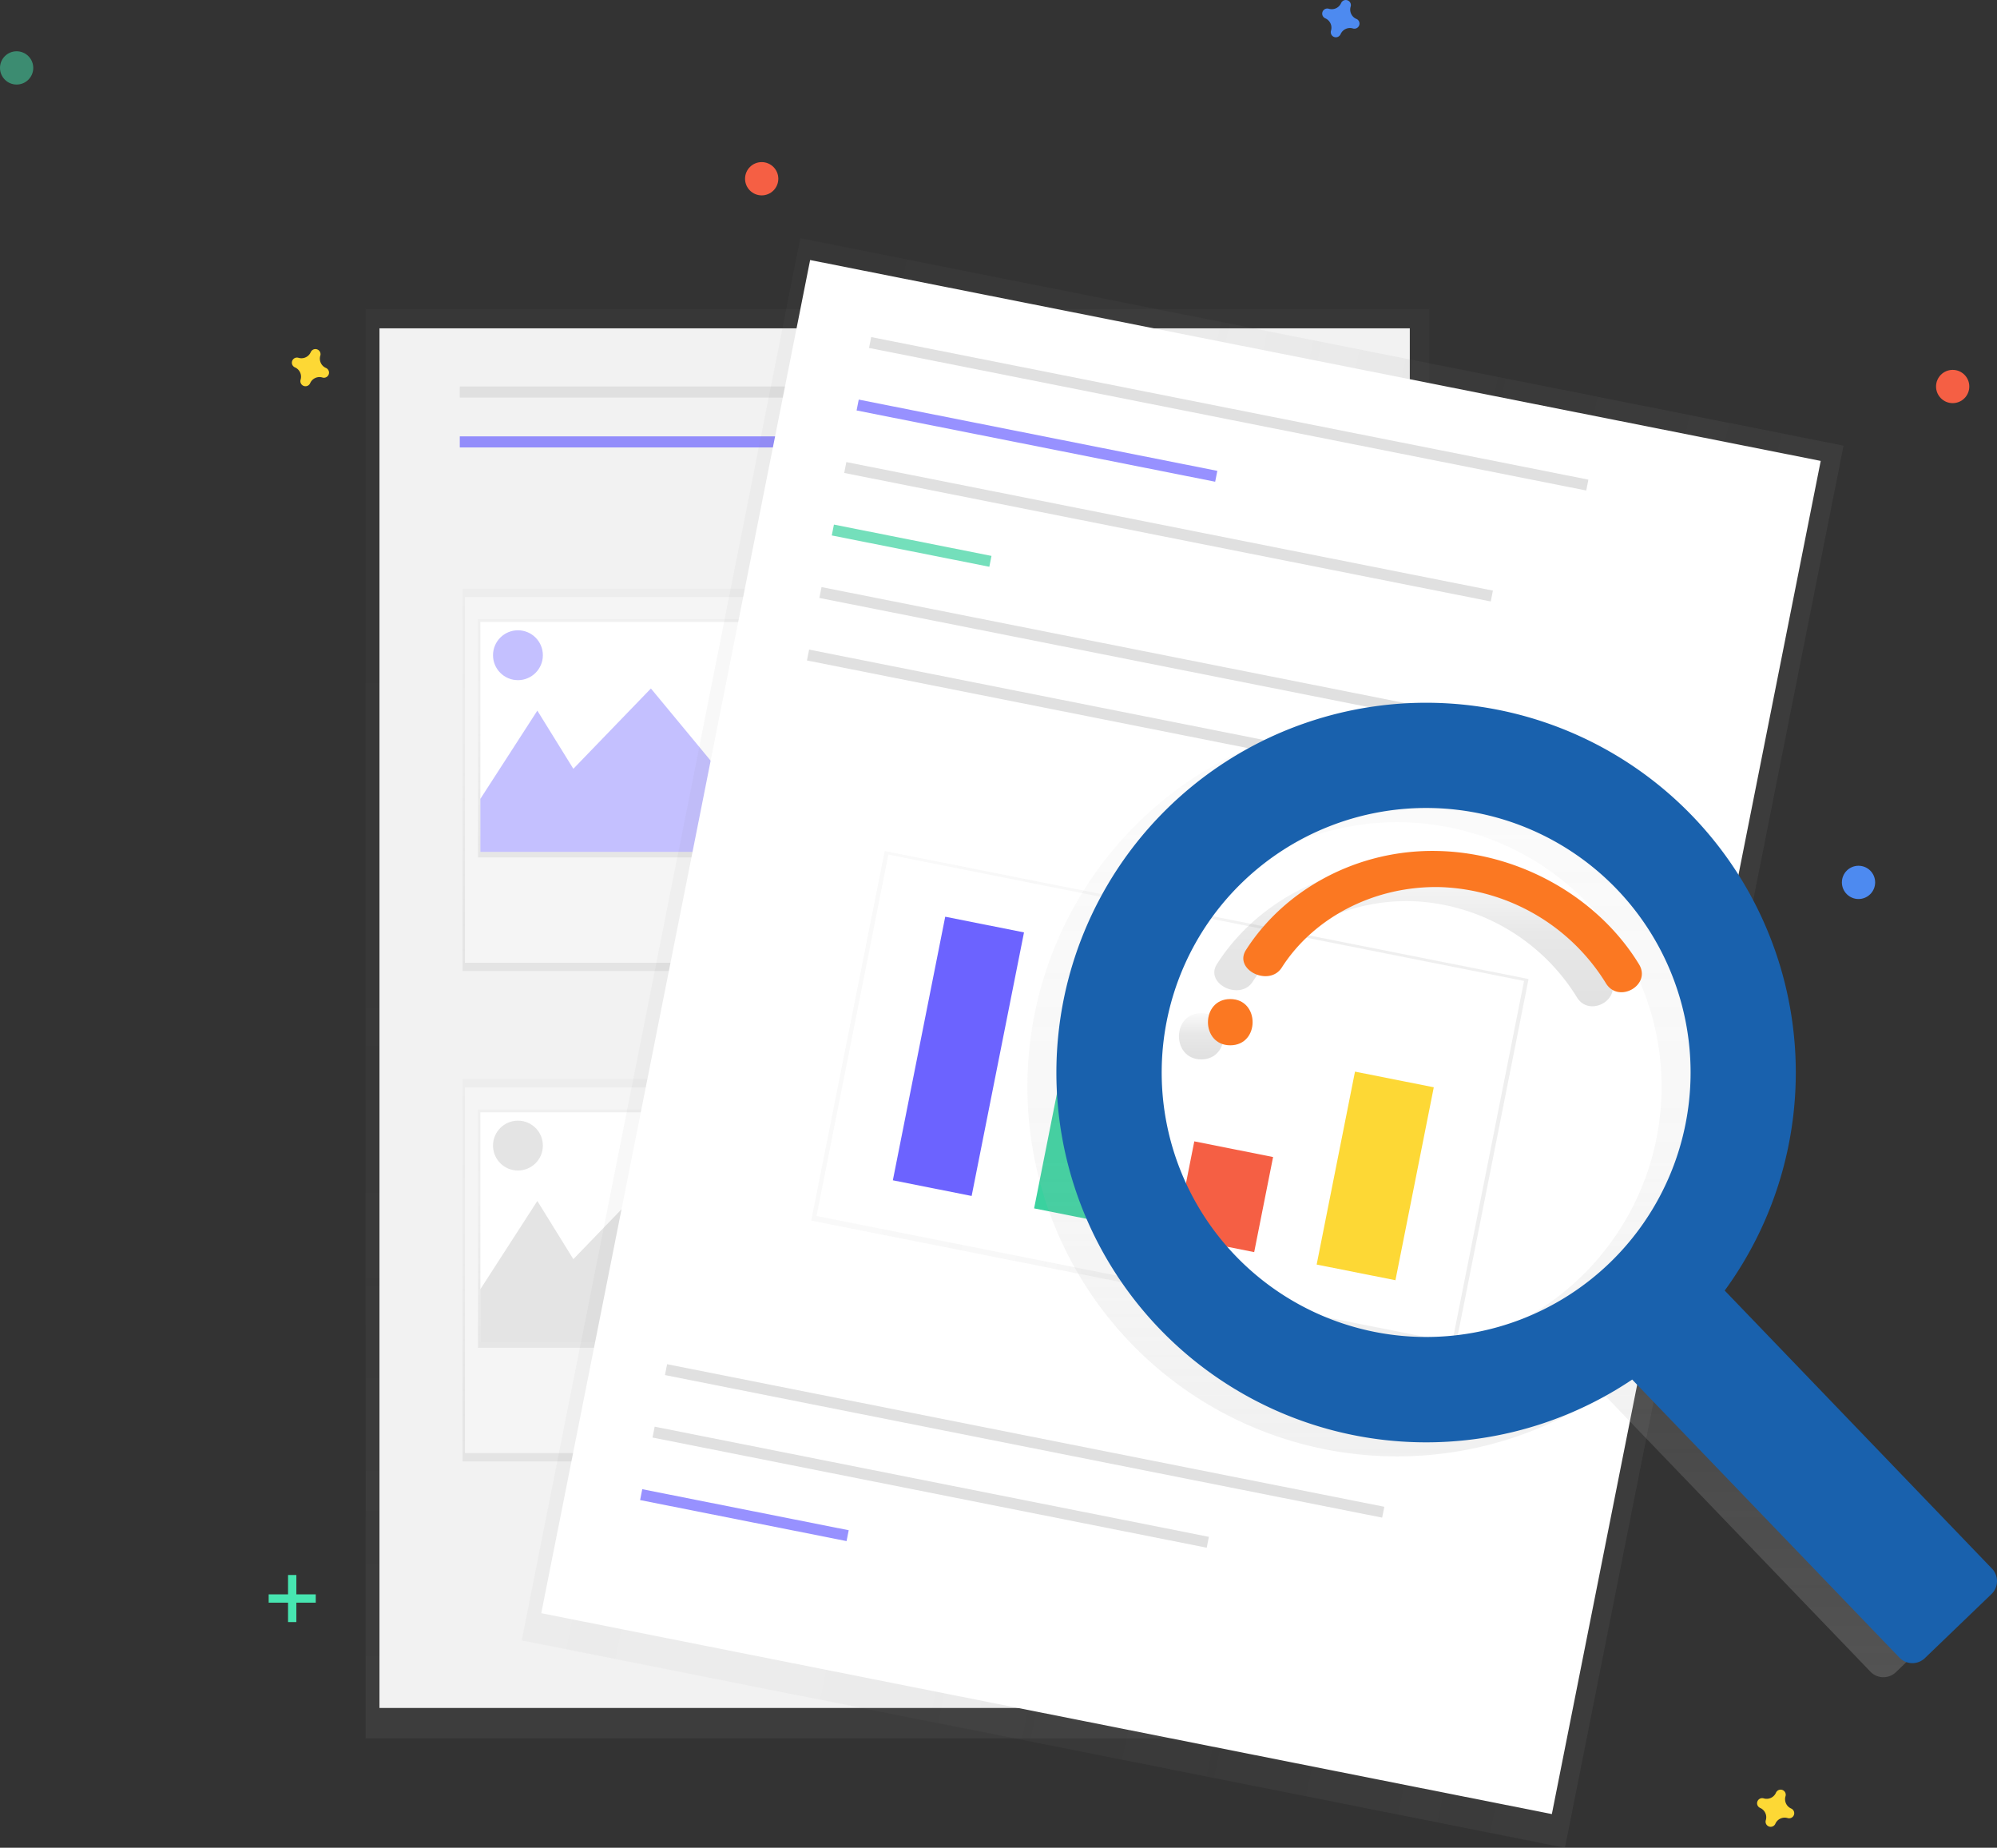 <svg xmlns="http://www.w3.org/2000/svg" xmlns:xlink="http://www.w3.org/1999/xlink" width="341.209" height="315.642" viewBox="0 0 341.209 315.642">
  <rect x="0" y="0" width="341.209" height="315.642" fill="#333333" stroke="none"/>
  <defs>
    <clipPath id="clip-path">
      <rect width="341.209" height="315.642" fill="none"/>
    </clipPath>
    <linearGradient id="linear-gradient" x1="0.5" y1="1" x2="0.5" gradientUnits="objectBoundingBox">
      <stop offset="0" stop-color="gray" stop-opacity="0.251"/>
      <stop offset="0.54" stop-color="gray" stop-opacity="0.122"/>
      <stop offset="1" stop-color="gray" stop-opacity="0.102"/>
    </linearGradient>
    <clipPath id="clip-path-2">
      <rect id="_Rectangle_" data-name="&lt;Rectangle&gt;" width="58.269" height="39.28" fill="#fff"/>
    </clipPath>
    <linearGradient id="linear-gradient-6" x1="0.518" y1="1.092" x2="0.518" y2="-0.251" xlink:href="#linear-gradient"/>
    <linearGradient id="linear-gradient-7" x1="0.6" y1="0.66" x2="0.6" y2="0.086" xlink:href="#linear-gradient"/>
    <linearGradient id="linear-gradient-8" x1="0.5" y1="1" x2="0.5" gradientUnits="objectBoundingBox">
      <stop offset="0" stop-color="#b3b3b3" stop-opacity="0.251"/>
      <stop offset="0.54" stop-color="#b3b3b3" stop-opacity="0.102"/>
      <stop offset="1" stop-color="#b3b3b3" stop-opacity="0.051"/>
    </linearGradient>
    <linearGradient id="linear-gradient-9" x1="0.5" y1="0.999" x2="0.5" gradientUnits="objectBoundingBox">
      <stop offset="0" stop-opacity="0.122"/>
      <stop offset="0.55" stop-opacity="0.09"/>
      <stop offset="1" stop-opacity="0.02"/>
    </linearGradient>
    <linearGradient id="linear-gradient-10" x1="0.5" y1="1" x2="0.5" y2="0" xlink:href="#linear-gradient-9"/>
  </defs>
  <g id="undraw_file_searching_duff" clip-path="url(#clip-path)">
    <g id="undraw_file_searching_duff-2" data-name="undraw_file_searching_duff" transform="translate(0 0.017)">
      <g id="Group_4" data-name="Group 4" transform="translate(62.467 52.756)" opacity="0.5">
        <rect id="Rectangle_47" data-name="Rectangle 47" width="181.725" height="244.196" fill="url(#linear-gradient)"/>
      </g>
      <rect id="Rectangle_48" data-name="Rectangle 48" width="176.047" height="235.678" transform="translate(64.834 56.071)" fill="#f2f2f2"/>
      <rect id="Rectangle_49" data-name="Rectangle 49" width="60.575" height="1.892" transform="translate(78.559 66.007)" fill="#e0e0e0"/>
      <rect id="Rectangle_50" data-name="Rectangle 50" width="60.575" height="1.892" transform="translate(78.559 74.525)" fill="#6c63ff" opacity="0.7"/>
      <rect id="Rectangle_51" data-name="Rectangle 51" width="60.575" height="1.892" transform="translate(148.126 66.007)" fill="#e0e0e0"/>
      <rect id="Rectangle_52" data-name="Rectangle 52" width="60.575" height="1.892" transform="translate(157.589 119.961)" fill="#e0e0e0"/>
      <rect id="Rectangle_53" data-name="Rectangle 53" width="60.575" height="1.892" transform="translate(159.011 125.164)" fill="#e0e0e0"/>
      <rect id="Rectangle_54" data-name="Rectangle 54" width="60.575" height="1.892" transform="translate(161.852 130.371)" fill="#e0e0e0"/>
      <rect id="Rectangle_55" data-name="Rectangle 55" width="60.575" height="1.892" transform="translate(157.589 203.723)" fill="#e0e0e0"/>
      <rect id="Rectangle_56" data-name="Rectangle 56" width="60.575" height="1.892" transform="translate(159.011 208.93)" fill="#e0e0e0"/>
      <rect id="Rectangle_57" data-name="Rectangle 57" width="60.575" height="1.892" transform="translate(161.852 214.134)" fill="#e0e0e0"/>
      <g id="Group_5" data-name="Group 5" transform="translate(79.033 100.554)" opacity="0.5">
        <rect id="Rectangle_58" data-name="Rectangle 58" width="64.36" height="65.308" fill="url(#linear-gradient)"/>
      </g>
      <rect id="Rectangle_59" data-name="Rectangle 59" width="63.347" height="62.467" transform="translate(79.439 101.976)" fill="#f5f5f5"/>
      <g id="Group_6" data-name="Group 6" transform="translate(81.672 105.761)" opacity="0.5">
        <rect id="Rectangle_60" data-name="Rectangle 60" width="59.084" height="40.698" fill="url(#linear-gradient)"/>
      </g>
      <rect id="_Rectangle_3" data-name="&lt;Rectangle&gt;" width="58.269" height="39.28" transform="translate(82.077 106.235)" fill="#fff"/>
      <g id="Group_7" data-name="Group 7" transform="translate(82.077 106.235)" clip-path="url(#clip-path-2)">
        <path id="Path_16" data-name="Path 16" d="M187.572,306.988l14.674-22.718,6.152,9.936,13.251-13.721,11.359,13.721,9.936-20.347,25.554,40.7-82.818-2.841Z" transform="translate(-192.512 -269.127)" fill="#6c63ff" opacity="0.4"/>
        <circle id="Ellipse_6" data-name="Ellipse 6" cx="4.259" cy="4.259" r="4.259" transform="translate(2.16 1.418)" fill="#6c63ff" opacity="0.4"/>
      </g>
      <g id="Group_8" data-name="Group 8" transform="translate(79.033 184.32)" opacity="0.5">
        <rect id="Rectangle_61" data-name="Rectangle 61" width="64.36" height="65.308" fill="url(#linear-gradient)"/>
      </g>
      <rect id="Rectangle_62" data-name="Rectangle 62" width="63.347" height="62.467" transform="translate(79.439 185.739)" fill="#f5f5f5"/>
      <g id="Group_9" data-name="Group 9" transform="translate(81.672 189.528)" opacity="0.5">
        <rect id="Rectangle_63" data-name="Rectangle 63" width="59.084" height="40.698" fill="url(#linear-gradient)"/>
      </g>
      <rect id="_Rectangle_4" data-name="&lt;Rectangle&gt;" width="58.269" height="39.28" transform="translate(82.077 189.998)" fill="#fff"/>
      <g id="Group_10" data-name="Group 10" transform="translate(82.077 189.998)" clip-path="url(#clip-path-2)">
        <path id="Path_17" data-name="Path 17" d="M187.572,513.688l14.674-22.718,6.152,9.941,13.251-13.725,11.359,13.725,9.936-20.351,25.554,40.7-82.818-2.837Z" transform="translate(-192.512 -475.827)" fill="#bdbdbd" opacity="0.4"/>
        <circle id="Ellipse_7" data-name="Ellipse 7" cx="4.259" cy="4.259" r="4.259" transform="translate(2.16 1.422)" fill="#bdbdbd" opacity="0.4"/>
      </g>
      <g id="Group_11" data-name="Group 11" transform="translate(89.147 40.691)" opacity="0.5">
        <rect id="Rectangle_64" data-name="Rectangle 64" width="244.196" height="181.725" transform="translate(0 239.512) rotate(-78.76)" fill="url(#linear-gradient-6)"/>
      </g>
      <rect id="Rectangle_65" data-name="Rectangle 65" width="235.678" height="176.047" transform="translate(92.481 275.56) rotate(-78.76)" fill="#fff"/>
      <rect id="Rectangle_66" data-name="Rectangle 66" width="124.939" height="1.892" transform="translate(148.852 57.565) rotate(11.24)" fill="#e0e0e0"/>
      <rect id="Rectangle_67" data-name="Rectangle 67" width="124.939" height="1.892" transform="translate(113.983 233.025) rotate(11.24)" fill="#e0e0e0"/>
      <rect id="Rectangle_68" data-name="Rectangle 68" width="96.544" height="1.892" transform="translate(111.858 243.697) rotate(11.24)" fill="#e0e0e0"/>
      <rect id="Rectangle_69" data-name="Rectangle 69" width="35.965" height="1.892" transform="translate(109.737 254.377) rotate(11.24)" fill="#6c63ff" opacity="0.7"/>
      <rect id="Rectangle_70" data-name="Rectangle 70" width="62.467" height="1.892" transform="translate(146.726 68.243) rotate(11.24)" fill="#6c63ff" opacity="0.7"/>
      <rect id="Rectangle_71" data-name="Rectangle 71" width="112.632" height="1.892" transform="translate(144.609 78.918) rotate(11.24)" fill="#e0e0e0"/>
      <rect id="Rectangle_72" data-name="Rectangle 72" width="27.447" height="1.892" transform="translate(142.486 89.596) rotate(11.24)" fill="#3ad29f" opacity="0.7"/>
      <rect id="Rectangle_73" data-name="Rectangle 73" width="124.939" height="1.892" transform="translate(140.366 100.272) rotate(11.24)" fill="#e0e0e0"/>
      <g id="Group_12" data-name="Group 12" transform="translate(138.618 145.367)" opacity="0.5">
        <rect id="Rectangle_74" data-name="Rectangle 74" width="64.36" height="112.158" transform="translate(0 63.125) rotate(-78.76)" fill="url(#linear-gradient-7)"/>
      </g>
      <rect id="Rectangle_75" data-name="Rectangle 75" width="110.739" height="62.941" transform="translate(151.786 145.969) rotate(11.24)" fill="#fff"/>
      <rect id="Rectangle_76" data-name="Rectangle 76" width="124.939" height="1.892" transform="translate(138.245 110.951) rotate(11.24)" fill="#e0e0e0"/>
      <rect id="Rectangle_77" data-name="Rectangle 77" width="13.725" height="45.905" transform="translate(161.501 156.584) rotate(11.24)" fill="#6c63ff"/>
      <rect id="Rectangle_78" data-name="Rectangle 78" width="13.725" height="30.762" transform="translate(182.685 176.236) rotate(11.24)" fill="#3ad29f"/>
      <rect id="Rectangle_79" data-name="Rectangle 79" width="13.725" height="16.562" transform="translate(204.058 194.958) rotate(11.24)" fill="#f55f44"/>
      <rect id="Rectangle_80" data-name="Rectangle 80" width="13.725" height="33.602" transform="translate(231.515 183.045) rotate(11.24)" fill="#fdd835"/>
      <path id="Path_18" data-name="Path 18" d="M721.036,382.093A63.17,63.17,0,1,0,710.7,478.317l45.666,47.5a3.076,3.076,0,0,0,4.348.085L772.1,514.958a3.076,3.076,0,0,0,.085-4.348l-45.654-47.494a63.177,63.177,0,0,0-5.491-81.023ZM706.812,458.46a45.184,45.184,0,1,1,1.256-63.89,45.184,45.184,0,0,1-1.256,63.89Z" transform="translate(-436.782 -240.266)" fill="url(#linear-gradient-8)"/>
      <path id="Path_19" data-name="Path 19" d="M679.892,487.6c-5.082,0-5.09,7.9,0,7.9S684.982,487.6,679.892,487.6Z" transform="translate(-474.643 -314.549)" fill="url(#linear-gradient-9)"/>
      <path id="Path_20" data-name="Path 20" d="M724.183,425.155c-13.677-.308-26.122,6.553-32.739,16.911-2.16,3.38,3.971,6.366,6.119,3,5.479-8.575,15.889-14.021,27.151-13.738a34.59,34.59,0,0,1,28.225,16.416c2.156,3.554,7.809.324,5.673-3.21C751.7,433.191,738.309,425.492,724.183,425.155Z" transform="translate(-483.512 -277.404)" fill="url(#linear-gradient-10)"/>
      <path id="Path_21" data-name="Path 21" d="M733.266,376.173a63.17,63.17,0,1,0-10.333,96.22l45.662,47.5a3.076,3.076,0,0,0,4.348.085l11.379-10.941a3.076,3.076,0,0,0,.085-4.348l-45.666-47.5A63.177,63.177,0,0,0,733.266,376.173Zm-14.224,76.335a45.184,45.184,0,1,1,1.256-63.89,45.184,45.184,0,0,1-1.256,63.89Z" transform="translate(-444.056 -236.745)" fill="#1961ad"/>
      <path id="Path_22" data-name="Path 22" d="M692.122,481.67c-5.082,0-5.09,7.9,0,7.9S697.212,481.67,692.122,481.67Z" transform="translate(-481.917 -311.022)" fill="#fb7822"/>
      <path id="Path_23" data-name="Path 23" d="M736.413,419.235c-13.677-.308-26.122,6.553-32.739,16.911-2.16,3.38,3.971,6.366,6.119,3,5.479-8.575,15.889-14.021,27.151-13.738a34.59,34.59,0,0,1,28.225,16.416c2.156,3.554,7.809.324,5.673-3.209C763.916,427.239,750.543,419.539,736.413,419.235Z" transform="translate(-490.786 -273.883)" fill="#fb7822"/>
      <rect id="Rectangle_81" data-name="Rectangle 81" width="1.418" height="8.044" transform="translate(49.216 269.031)" fill="#47e6b1"/>
      <rect id="Rectangle_82" data-name="Rectangle 82" width="1.418" height="8.044" transform="translate(53.949 272.342) rotate(90)" fill="#47e6b1"/>
      <path id="Path_24" data-name="Path 24" d="M742.314,63.752a1.738,1.738,0,0,1-.969-2.1.837.837,0,0,0,.036-.195h0a.871.871,0,0,0-1.568-.579h0a.837.837,0,0,0-.1.17,1.738,1.738,0,0,1-2.1.969.834.834,0,0,0-.195-.036h0a.871.871,0,0,0-.571,1.576h0a.834.834,0,0,0,.17.1,1.738,1.738,0,0,1,.969,2.1.831.831,0,0,0-.036.195h0a.871.871,0,0,0,1.58.571h0a.832.832,0,0,0,.1-.17,1.738,1.738,0,0,1,2.1-.969.836.836,0,0,0,.195.036h0a.871.871,0,0,0,.579-1.568h0a.836.836,0,0,0-.19-.1Z" transform="translate(-510.571 -60.54)" fill="#4d8af0"/>
      <path id="Path_25" data-name="Path 25" d="M307.889,210.9a1.738,1.738,0,0,1-.969-2.1.832.832,0,0,0,.036-.195h0a.871.871,0,0,0-1.568-.579h0a.833.833,0,0,0-.1.17,1.738,1.738,0,0,1-2.1.969.836.836,0,0,0-.194-.036h0a.871.871,0,0,0-.58,1.568h0a.834.834,0,0,0,.17.1,1.738,1.738,0,0,1,.969,2.1.835.835,0,0,0-.036.195h0a.871.871,0,0,0,1.568.579h0a.837.837,0,0,0,.1-.17,1.738,1.738,0,0,1,2.1-.969.834.834,0,0,0,.195.036h0a.871.871,0,0,0,.579-1.568h0A.835.835,0,0,0,307.889,210.9Z" transform="translate(-252.193 -148.059)" fill="#fdd835"/>
      <path id="Path_26" data-name="Path 26" d="M925.669,818.162a1.738,1.738,0,0,1-.969-2.1.831.831,0,0,0,.036-.195h0a.871.871,0,0,0-1.568-.579h0a.831.831,0,0,0-.1.17,1.738,1.738,0,0,1-2.1.969.832.832,0,0,0-.195-.036h0a.871.871,0,0,0-.579,1.568h0a.834.834,0,0,0,.17.1,1.738,1.738,0,0,1,.969,2.1.832.832,0,0,0-.036.195h0a.871.871,0,0,0,1.568.579h0a.826.826,0,0,0,.1-.17,1.739,1.739,0,0,1,2.1-.969.832.832,0,0,0,.195.036h0a.871.871,0,0,0,.579-1.568h0A.84.84,0,0,0,925.669,818.162Z" transform="translate(-619.626 -509.235)" fill="#fdd835"/>
      <circle id="Ellipse_8" data-name="Ellipse 8" cx="2.841" cy="2.841" r="2.841" transform="translate(127.301 27.676)" fill="#f55f44"/>
      <circle id="Ellipse_9" data-name="Ellipse 9" cx="2.841" cy="2.841" r="2.841" transform="translate(330.795 63.167)" fill="#f55f44"/>
      <circle id="Ellipse_10" data-name="Ellipse 10" cx="2.841" cy="2.841" r="2.841" transform="translate(314.707 147.877)" fill="#4d8af0"/>
      <circle id="Ellipse_11" data-name="Ellipse 11" cx="2.841" cy="2.841" r="2.841" transform="translate(0 8.743)" fill="#47e6b1" opacity="0.5"/>
    </g>
  </g>
</svg>
